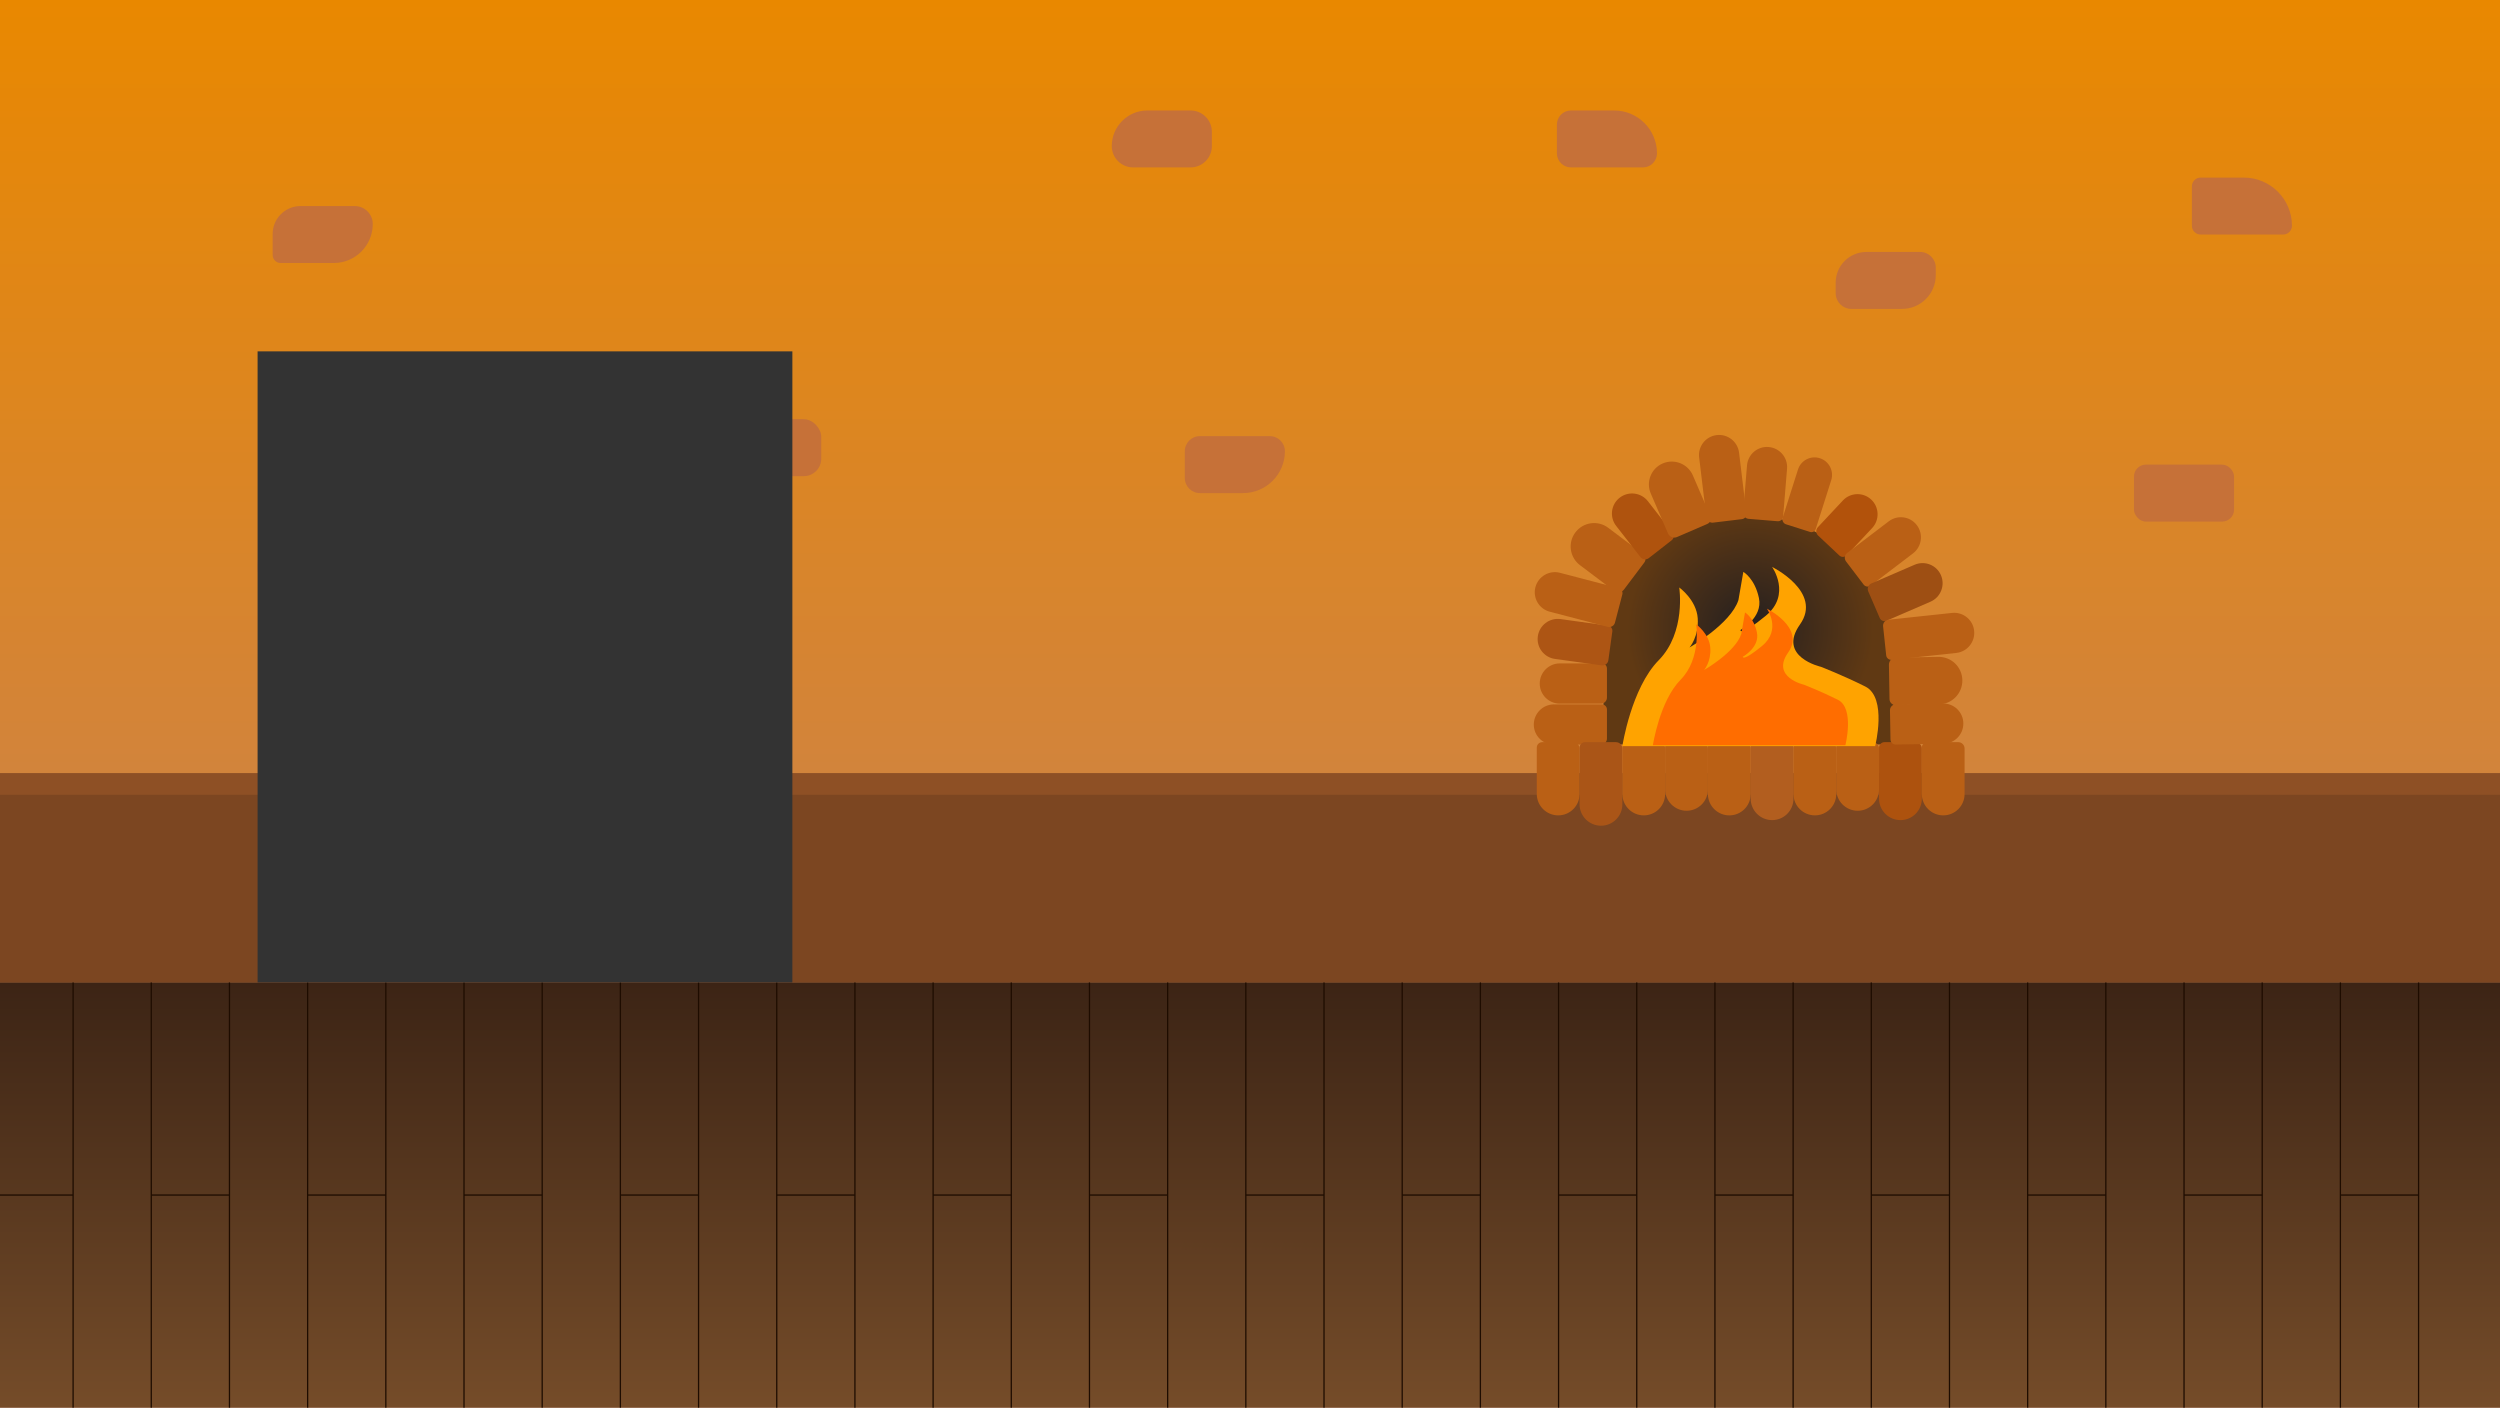 <?xml version="1.0" encoding="UTF-8"?>
<svg id="Layer_2" data-name="Layer 2" xmlns="http://www.w3.org/2000/svg" xmlns:xlink="http://www.w3.org/1999/xlink" viewBox="0 0 1918.07 1080">
  <defs>
    <style>
      .cls-1 {
        fill: #ff6d00;
      }

      .cls-2 {
        fill: #1e0c00;
        stroke: #1e0c00;
        stroke-miterlimit: 10;
      }

      .cls-3 {
        fill: url(#linear-gradient-2);
      }

      .cls-4 {
        fill: #aa5517;
      }

      .cls-5 {
        fill: url(#radial-gradient);
      }

      .cls-6 {
        fill: #c67138;
      }

      .cls-7 {
        fill: url(#linear-gradient);
      }

      .cls-8 {
        fill: #9e4f13;
      }

      .cls-9 {
        fill: #ad520e;
      }

      .cls-10 {
        fill: #b2520b;
      }

      .cls-11 {
        fill: #ffa300;
      }

      .cls-12 {
        fill: #ad5514;
      }

      .cls-13 {
        fill: #ba6015;
      }

      .cls-14 {
        fill: #af530e;
      }

      .cls-15 {
        fill: #b25e1f;
      }

      .cls-16 {
        fill: #7c4621;
      }

      .cls-17 {
        fill: #333;
      }

      .cls-18 {
        fill: #8e5025;
      }
    </style>
    <linearGradient id="linear-gradient" x1="959.04" y1="0" x2="959.04" y2="1080" gradientUnits="userSpaceOnUse">
      <stop offset="0" stop-color="#e98800"/>
      <stop offset="1" stop-color="#bf806c"/>
    </linearGradient>
    <radialGradient id="radial-gradient" cx="1340.94" cy="483.34" fx="1340.94" fy="483.34" r="100.32" gradientTransform="translate(1.93)" gradientUnits="userSpaceOnUse">
      <stop offset="0" stop-color="#231f20"/>
      <stop offset=".94" stop-color="#603913"/>
    </radialGradient>
    <linearGradient id="linear-gradient-2" x1="959.04" y1="1080" x2="959.04" y2="753.77" gradientUnits="userSpaceOnUse">
      <stop offset="0" stop-color="#754c29"/>
      <stop offset="1" stop-color="#3c2415"/>
    </linearGradient>
  </defs>
  <g id="Hans_Grietje" data-name="Hans&amp;amp;Grietje">
    <rect class="cls-7" width="1918.07" height="1080"/>
    <rect class="cls-16" y="601.45" width="1918.07" height="152.32"/>
    <rect class="cls-18" y="593.12" width="1918.07" height="16.66"/>
    <path class="cls-5" d="M1341.52,395.5h0c61.43,0,111.3,49.87,111.3,111.3v64.37h-222.6v-64.37c0-61.43,49.87-111.3,111.3-111.3Z"/>
    <path class="cls-13" d="M1192.26,540.43h36.71c2.17,0,3.93,1.76,3.93,3.93v22.35c0,2.53-2.06,4.59-4.59,4.59h-36.15c-8.49,0-15.39-6.9-15.39-15.39h0c0-8.54,6.94-15.48,15.48-15.48Z"/>
    <path class="cls-13" d="M1183.85,581.08h35.54c2.31,0,4.18,1.87,4.18,4.18v23.76c0,2.69-2.19,4.88-4.88,4.88h-34.94c-9.03,0-16.36-7.33-16.36-16.36h0c0-9.08,7.38-16.46,16.46-16.46Z" transform="translate(597.98 1792.97) rotate(-90)"/>
    <path class="cls-4" d="M1212.71,585.04h43.45c2.31,0,4.18,1.87,4.18,4.18v23.76c0,2.69-2.19,4.88-4.88,4.88h-42.86c-9.03,0-16.36-7.33-16.36-16.36h0c0-9.08,7.38-16.46,16.46-16.46Z" transform="translate(626.85 1829.75) rotate(-90)"/>
    <path class="cls-13" d="M1249.49,581.08h35.54c2.31,0,4.18,1.87,4.18,4.18v23.76c0,2.69-2.19,4.88-4.88,4.88h-34.94c-9.03,0-16.36-7.33-16.36-16.36h0c0-9.08,7.38-16.46,16.46-16.46Z" transform="translate(663.63 1858.61) rotate(-90)"/>
    <path class="cls-13" d="M1284.09,579.31h31.99c2.31,0,4.18,1.87,4.18,4.18v23.76c0,2.69-2.19,4.88-4.88,4.88h-31.39c-9.03,0-16.36-7.33-16.36-16.36h0c0-9.08,7.38-16.46,16.46-16.46Z" transform="translate(698.23 1889.66) rotate(-90)"/>
    <path class="cls-13" d="M1315.13,581.08h35.54c2.31,0,4.18,1.87,4.18,4.18v23.76c0,2.69-2.19,4.88-4.88,4.88h-34.94c-9.03,0-16.36-7.33-16.36-16.36h0c0-9.08,7.38-16.46,16.46-16.46Z" transform="translate(729.27 1924.26) rotate(-90)"/>
    <path class="cls-15" d="M1346.14,582.9h39.17c2.31,0,4.18,1.87,4.18,4.18v23.76c0,2.69-2.19,4.88-4.88,4.88h-38.57c-9.03,0-16.36-7.33-16.36-16.36h0c0-9.08,7.38-16.46,16.46-16.46Z" transform="translate(760.28 1958.89) rotate(-90)"/>
    <path class="cls-13" d="M1380.78,581.08h35.54c2.31,0,4.18,1.87,4.18,4.18v23.76c0,2.69-2.19,4.88-4.88,4.88h-34.94c-9.03,0-16.36-7.33-16.36-16.36h0c0-9.08,7.38-16.46,16.46-16.46Z" transform="translate(794.92 1989.9) rotate(-90)"/>
    <path class="cls-13" d="M1415.38,579.31h31.99c2.31,0,4.18,1.87,4.18,4.18v23.76c0,2.69-2.19,4.88-4.88,4.88h-31.39c-9.03,0-16.36-7.33-16.36-16.36h0c0-9.08,7.38-16.46,16.46-16.46Z" transform="translate(829.51 2020.95) rotate(-90)"/>
    <path class="cls-9" d="M1444.61,582.9h39.17c2.31,0,4.18,1.87,4.18,4.18v23.76c0,2.69-2.19,4.88-4.88,4.88h-38.57c-9.03,0-16.36-7.33-16.36-16.36h0c0-9.08,7.38-16.46,16.46-16.46Z" transform="translate(858.75 2057.36) rotate(-90)"/>
    <path class="cls-13" d="M1479.25,581.08h35.54c2.31,0,4.18,1.87,4.18,4.18v23.76c0,2.69-2.19,4.88-4.88,4.88h-34.94c-9.03,0-16.36-7.33-16.36-16.36h0c0-9.08,7.38-16.46,16.46-16.46Z" transform="translate(893.38 2088.37) rotate(-90)"/>
    <path class="cls-13" d="M1196.82,508.97h32.15c2.17,0,3.93,1.76,3.93,3.93v22.35c0,2.53-2.06,4.59-4.59,4.59h-31.59c-8.49,0-15.39-6.9-15.39-15.39h0c0-8.54,6.94-15.48,15.48-15.48Z"/>
    <path class="cls-12" d="M1228.81,510.5l-35.83-4.96c-8.41-1.16-14.28-8.93-13.12-17.35h0c1.17-8.47,8.98-14.38,17.44-13.21l36.38,5.04c2.15.3,3.65,2.28,3.35,4.43l-3.06,22.14c-.35,2.51-2.66,4.26-5.17,3.92Z"/>
    <path class="cls-13" d="M1233.46,480.94l-44.47-11.63c-8.21-2.15-13.13-10.56-10.99-18.78h0c2.16-8.27,10.61-13.23,18.87-11.06l45.02,11.78c2.1.55,3.36,2.7,2.81,4.8l-5.65,21.62c-.64,2.45-3.14,3.92-5.59,3.28Z"/>
    <path class="cls-13" d="M1238.45,453.4l-26.26-19.8c-7.9-5.96-9.48-17.2-3.53-25.1h0c5.99-7.96,17.28-9.55,25.23-3.55l26.78,20.2c2.02,1.52,2.42,4.39.9,6.42l-15.65,20.79c-1.77,2.36-5.12,2.83-7.48,1.05Z"/>
    <path class="cls-14" d="M1258.58,427.39l-18.62-23.92c-5.22-6.7-4.02-16.37,2.68-21.6h0c6.74-5.25,16.46-4.05,21.7,2.7l18.96,24.37c1.33,1.71,1.03,4.18-.69,5.52l-17.61,13.73c-2,1.56-4.88,1.2-6.43-.8Z"/>
    <path class="cls-13" d="M1279.76,409.3l-13.24-30.67c-3.84-8.89.25-19.21,9.13-23.05h0c8.93-3.86,19.31.25,23.17,9.2l13.5,31.26c.98,2.27-.06,4.91-2.33,5.89l-23.35,10.1c-2.65,1.15-5.72-.07-6.87-2.72Z"/>
    <path class="cls-13" d="M1309.19,396.97l-5.56-46.03c-1.02-8.44,4.99-16.1,13.42-17.12h0c8.48-1.03,16.18,5.02,17.21,13.51l5.63,46.59c.26,2.16-1.27,4.12-3.43,4.38l-22.17,2.68c-2.51.3-4.8-1.49-5.1-4Z"/>
    <path class="cls-13" d="M1337.39,393.11l2.97-36.08c.7-8.47,8.12-14.77,16.58-14.07h0c8.51.7,14.85,8.18,14.14,16.7l-3.01,36.64c-.18,2.16-2.08,3.77-4.24,3.6l-22.25-1.83c-2.52-.21-4.4-2.42-4.19-4.95Z"/>
    <path class="cls-13" d="M1367.71,397.24l11.75-37c2.23-7.04,9.74-10.93,16.77-8.69h0c7.07,2.25,10.98,9.81,8.73,16.89l-11.9,37.47c-.57,1.8-2.49,2.79-4.29,2.22l-18.48-5.88c-2.1-.67-3.25-2.91-2.59-5Z"/>
    <path class="cls-10" d="M1394.75,404.45l19.17-20.47c5.81-6.2,15.54-6.51,21.73-.7h0c6.23,5.85,6.55,15.64.7,21.88l-19.56,20.88c-1.48,1.58-3.97,1.66-5.55.18l-16.29-15.29c-1.85-1.73-1.94-4.64-.21-6.48Z"/>
    <path class="cls-13" d="M1417.19,424.28l31.92-24.31c6.76-5.15,16.4-3.83,21.54,2.93h0c5.17,6.8,3.85,16.52-2.95,21.69l-32.37,24.65c-1.73,1.31-4.19.98-5.51-.75l-13.52-17.79c-1.53-2.02-1.14-4.89.87-6.43Z"/>
    <path class="cls-8" d="M1435.74,447.65l33.2-14.36c7.79-3.37,16.84.22,20.21,8.02h0c3.39,7.85-.22,16.96-8.06,20.35l-33.72,14.58c-1.99.86-4.3-.06-5.16-2.05l-8.86-20.52c-1-2.33.07-5.03,2.39-6.03Z"/>
    <path class="cls-13" d="M1448.82,475.48l48.87-5.23c8.44-.9,16.02,5.21,16.92,13.67h0c.91,8.5-5.24,16.13-13.73,17.04l-49.43,5.29c-2.16.23-4.09-1.33-4.32-3.49l-2.37-22.22c-.27-2.52,1.55-4.78,4.07-5.05Z"/>
    <path class="cls-13" d="M1454.56,504.51l32.56-.55c10.02-.17,18.28,7.83,18.45,17.86h0c.17,10.09-7.87,18.41-17.95,18.58l-33.22.56c-2.56.04-4.67-2-4.72-4.56l-.44-26.38c-.05-2.99,2.33-5.46,5.32-5.51Z"/>
    <path class="cls-13" d="M1454.54,540.35l36.16-.61c8.49-.14,15.49,6.63,15.63,15.13h0c.14,8.55-6.66,15.6-15.2,15.74l-36.72.62c-2.17.04-3.96-1.69-3.99-3.87l-.38-22.35c-.04-2.53,1.97-4.62,4.5-4.66Z"/>
    <rect class="cls-3" y="753.77" width="1918.07" height="326.23"/>
    <line class="cls-2" x1="56.08" y1="1080" x2="56.08" y2="753.77"/>
    <line class="cls-2" x1="116.06" y1="1080" x2="116.06" y2="753.77"/>
    <line class="cls-2" x1="176.05" y1="1080" x2="176.05" y2="753.77"/>
    <line class="cls-2" x1="236.03" y1="1080" x2="236.03" y2="753.77"/>
    <line class="cls-2" x1="296.02" y1="1080" x2="296.02" y2="753.77"/>
    <line class="cls-2" x1="356" y1="1080" x2="356" y2="753.77"/>
    <line class="cls-2" x1="415.98" y1="1080" x2="415.98" y2="753.77"/>
    <line class="cls-2" x1="475.97" y1="1080" x2="475.97" y2="753.77"/>
    <line class="cls-2" x1="535.95" y1="1080" x2="535.95" y2="753.77"/>
    <line class="cls-2" x1="595.94" y1="1080" x2="595.94" y2="753.77"/>
    <line class="cls-2" x1="655.92" y1="1080" x2="655.92" y2="753.77"/>
    <line class="cls-2" x1="715.9" y1="1080" x2="715.9" y2="753.77"/>
    <line class="cls-2" x1="775.89" y1="1080" x2="775.89" y2="753.77"/>
    <line class="cls-2" x1="835.87" y1="1080" x2="835.87" y2="753.77"/>
    <line class="cls-2" x1="895.86" y1="1080" x2="895.86" y2="753.77"/>
    <line class="cls-2" x1="955.84" y1="1080" x2="955.84" y2="753.77"/>
    <line class="cls-2" x1="1015.82" y1="1080" x2="1015.82" y2="753.77"/>
    <line class="cls-2" x1="1075.81" y1="1080" x2="1075.81" y2="753.77"/>
    <line class="cls-2" x1="1135.79" y1="1080" x2="1135.79" y2="753.77"/>
    <line class="cls-2" x1="1195.78" y1="1080" x2="1195.78" y2="753.77"/>
    <line class="cls-2" x1="1255.76" y1="1080" x2="1255.76" y2="753.77"/>
    <line class="cls-2" x1="1315.74" y1="1080" x2="1315.74" y2="753.77"/>
    <line class="cls-2" x1="1375.73" y1="1080" x2="1375.73" y2="753.77"/>
    <line class="cls-2" x1="1435.71" y1="1080" x2="1435.71" y2="753.77"/>
    <line class="cls-2" x1="1495.7" y1="1080" x2="1495.7" y2="753.77"/>
    <line class="cls-2" x1="1555.68" y1="1080" x2="1555.68" y2="753.77"/>
    <line class="cls-2" x1="1615.66" y1="1080" x2="1615.66" y2="753.77"/>
    <line class="cls-2" x1="1675.65" y1="1080" x2="1675.65" y2="753.77"/>
    <line class="cls-2" x1="1735.63" y1="1080" x2="1735.63" y2="753.77"/>
    <line class="cls-2" x1="1795.62" y1="1080" x2="1795.62" y2="753.77"/>
    <line class="cls-2" x1="1855.6" y1="1080" x2="1855.6" y2="753.77"/>
    <line class="cls-2" y1="916.88" x2="56.08" y2="916.88"/>
    <line class="cls-2" x1="116.06" y1="916.88" x2="176.05" y2="916.88"/>
    <line class="cls-2" x1="236.03" y1="916.88" x2="296.02" y2="916.88"/>
    <line class="cls-2" x1="356" y1="916.88" x2="415.98" y2="916.88"/>
    <line class="cls-2" x1="475.97" y1="916.88" x2="535.95" y2="916.88"/>
    <line class="cls-2" x1="595.94" y1="916.88" x2="655.92" y2="916.88"/>
    <line class="cls-2" x1="715.9" y1="916.88" x2="775.89" y2="916.88"/>
    <line class="cls-2" x1="835.87" y1="916.88" x2="895.86" y2="916.88"/>
    <line class="cls-2" x1="955.84" y1="916.88" x2="1015.82" y2="916.88"/>
    <line class="cls-2" x1="1075.81" y1="916.88" x2="1135.79" y2="916.88"/>
    <line class="cls-2" x1="1195.78" y1="916.88" x2="1255.76" y2="916.88"/>
    <line class="cls-2" x1="1315.74" y1="916.88" x2="1375.73" y2="916.88"/>
    <line class="cls-2" x1="1435.71" y1="916.88" x2="1495.7" y2="916.88"/>
    <line class="cls-2" x1="1555.68" y1="916.88" x2="1615.66" y2="916.88"/>
    <line class="cls-2" x1="1675.65" y1="916.88" x2="1735.63" y2="916.88"/>
    <line class="cls-2" x1="1795.62" y1="916.88" x2="1855.6" y2="916.88"/>
    <path class="cls-6" d="M230.6,158.09h41.6c7.61,0,13.79,6.18,13.79,13.79h0c0,16.51-13.4,29.91-29.91,29.91h-40.76c-3.39,0-6.14-2.75-6.14-6.14v-16.15c0-11.82,9.59-21.41,21.41-21.41Z"/>
    <path class="cls-6" d="M880.29,84.75h33.11c9.05,0,16.39,7.34,16.39,16.39v10.92c0,9.05-7.34,16.39-16.39,16.39h-44.03c-9.05,0-16.39-7.34-16.39-16.39h0c0-15.07,12.24-27.31,27.31-27.31Z"/>
    <rect class="cls-6" x="553.28" y="321.64" width="76.81" height="43.7" rx="13.45" ry="13.45"/>
    <path class="cls-6" d="M1431.94,193.3h41.22c6.63,0,12.02,5.39,12.02,12.02v5.8c0,14.29-11.6,25.88-25.88,25.88h-38.91c-6.63,0-12.02-5.39-12.02-12.02v-8.11c0-13.01,10.56-23.57,23.57-23.57Z"/>
    <rect class="cls-6" x="1637.24" y="356.47" width="76.81" height="43.7" rx="9.14" ry="9.14"/>
    <path class="cls-6" d="M1688.37,136.24h33.11c20.41,0,36.98,16.57,36.98,36.98h0c0,3.71-3.01,6.72-6.72,6.72h-63.36c-3.71,0-6.72-3.01-6.72-6.72v-30.26c0-3.71,3.01-6.72,6.72-6.72Z"/>
    <path class="cls-6" d="M1205.3,84.75h33.11c18.15,0,32.89,14.74,32.89,32.89h0c0,5.97-4.84,10.81-10.81,10.81h-55.19c-5.97,0-10.81-4.84-10.81-10.81v-22.08c0-5.97,4.84-10.81,10.81-10.81Z"/>
    <path class="cls-6" d="M920.59,334.62h53.66c6.39,0,11.57,5.19,11.57,11.57h0c0,17.73-14.4,32.13-32.13,32.13h-33.11c-6.39,0-11.57-5.19-11.57-11.57v-20.56c0-6.39,5.19-11.57,11.57-11.57Z"/>
    <path class="cls-6" d="M227.59,403.5h23.76c12.75,0,23.09,10.35,23.09,23.09v9.76c0,5.99-4.86,10.85-10.85,10.85h-55.11c-5.99,0-10.85-4.86-10.85-10.85v-2.89c0-16.54,13.43-29.96,29.96-29.96Z"/>
    <rect class="cls-17" x="197.63" y="269.58" width="410.3" height="484.19"/>
    <g id="Vuur">
      <path class="cls-11" d="M1333.73,460.49c-5.99,18.29-37.49,36.27-37.49,36.27,0,0,7.25-8.2,6.3-22.39-.95-14.19-14.18-23.65-14.18-23.65,0,0,5.36,34.38-15.75,55.82s-27.9,65.93-27.9,65.93h193.95s9.45-37.23-7.56-45.75c-17.01-8.52-34.03-15.13-34.03-15.13,0,0-33.71-7.58-16.07-32.49,17.64-24.92-21.41-44.15-21.41-44.15,0,0,15.1,21.13-4.9,37.53-20,16.4-19.37,10.87-19.37,10.87,0,0,17.33-9.47,14.18-24.52-3.15-15.05-11.97-20.09-11.97-20.09l-3.78,21.76Z"/>
      <path class="cls-1" d="M1335.94,486.45c-4.56,13.93-28.55,27.62-28.55,27.62,0,0,5.52-6.24,4.8-17.05-.72-10.81-10.8-18.01-10.8-18.01,0,0,4.08,26.18-12,42.51-16.08,16.33-21.25,50.21-21.25,50.21h147.69s7.2-28.35-5.76-34.84c-12.96-6.48-25.91-11.52-25.91-11.52,0,0-25.67-5.77-12.24-24.74,13.44-18.97-16.3-33.62-16.3-33.62,0,0,11.5,16.09-3.73,28.58-15.23,12.49-14.75,8.27-14.75,8.27,0,0,13.2-7.21,10.8-18.67-2.4-11.46-9.12-15.3-9.12-15.3l-2.88,16.57Z"/>
    </g>
  </g>
</svg>